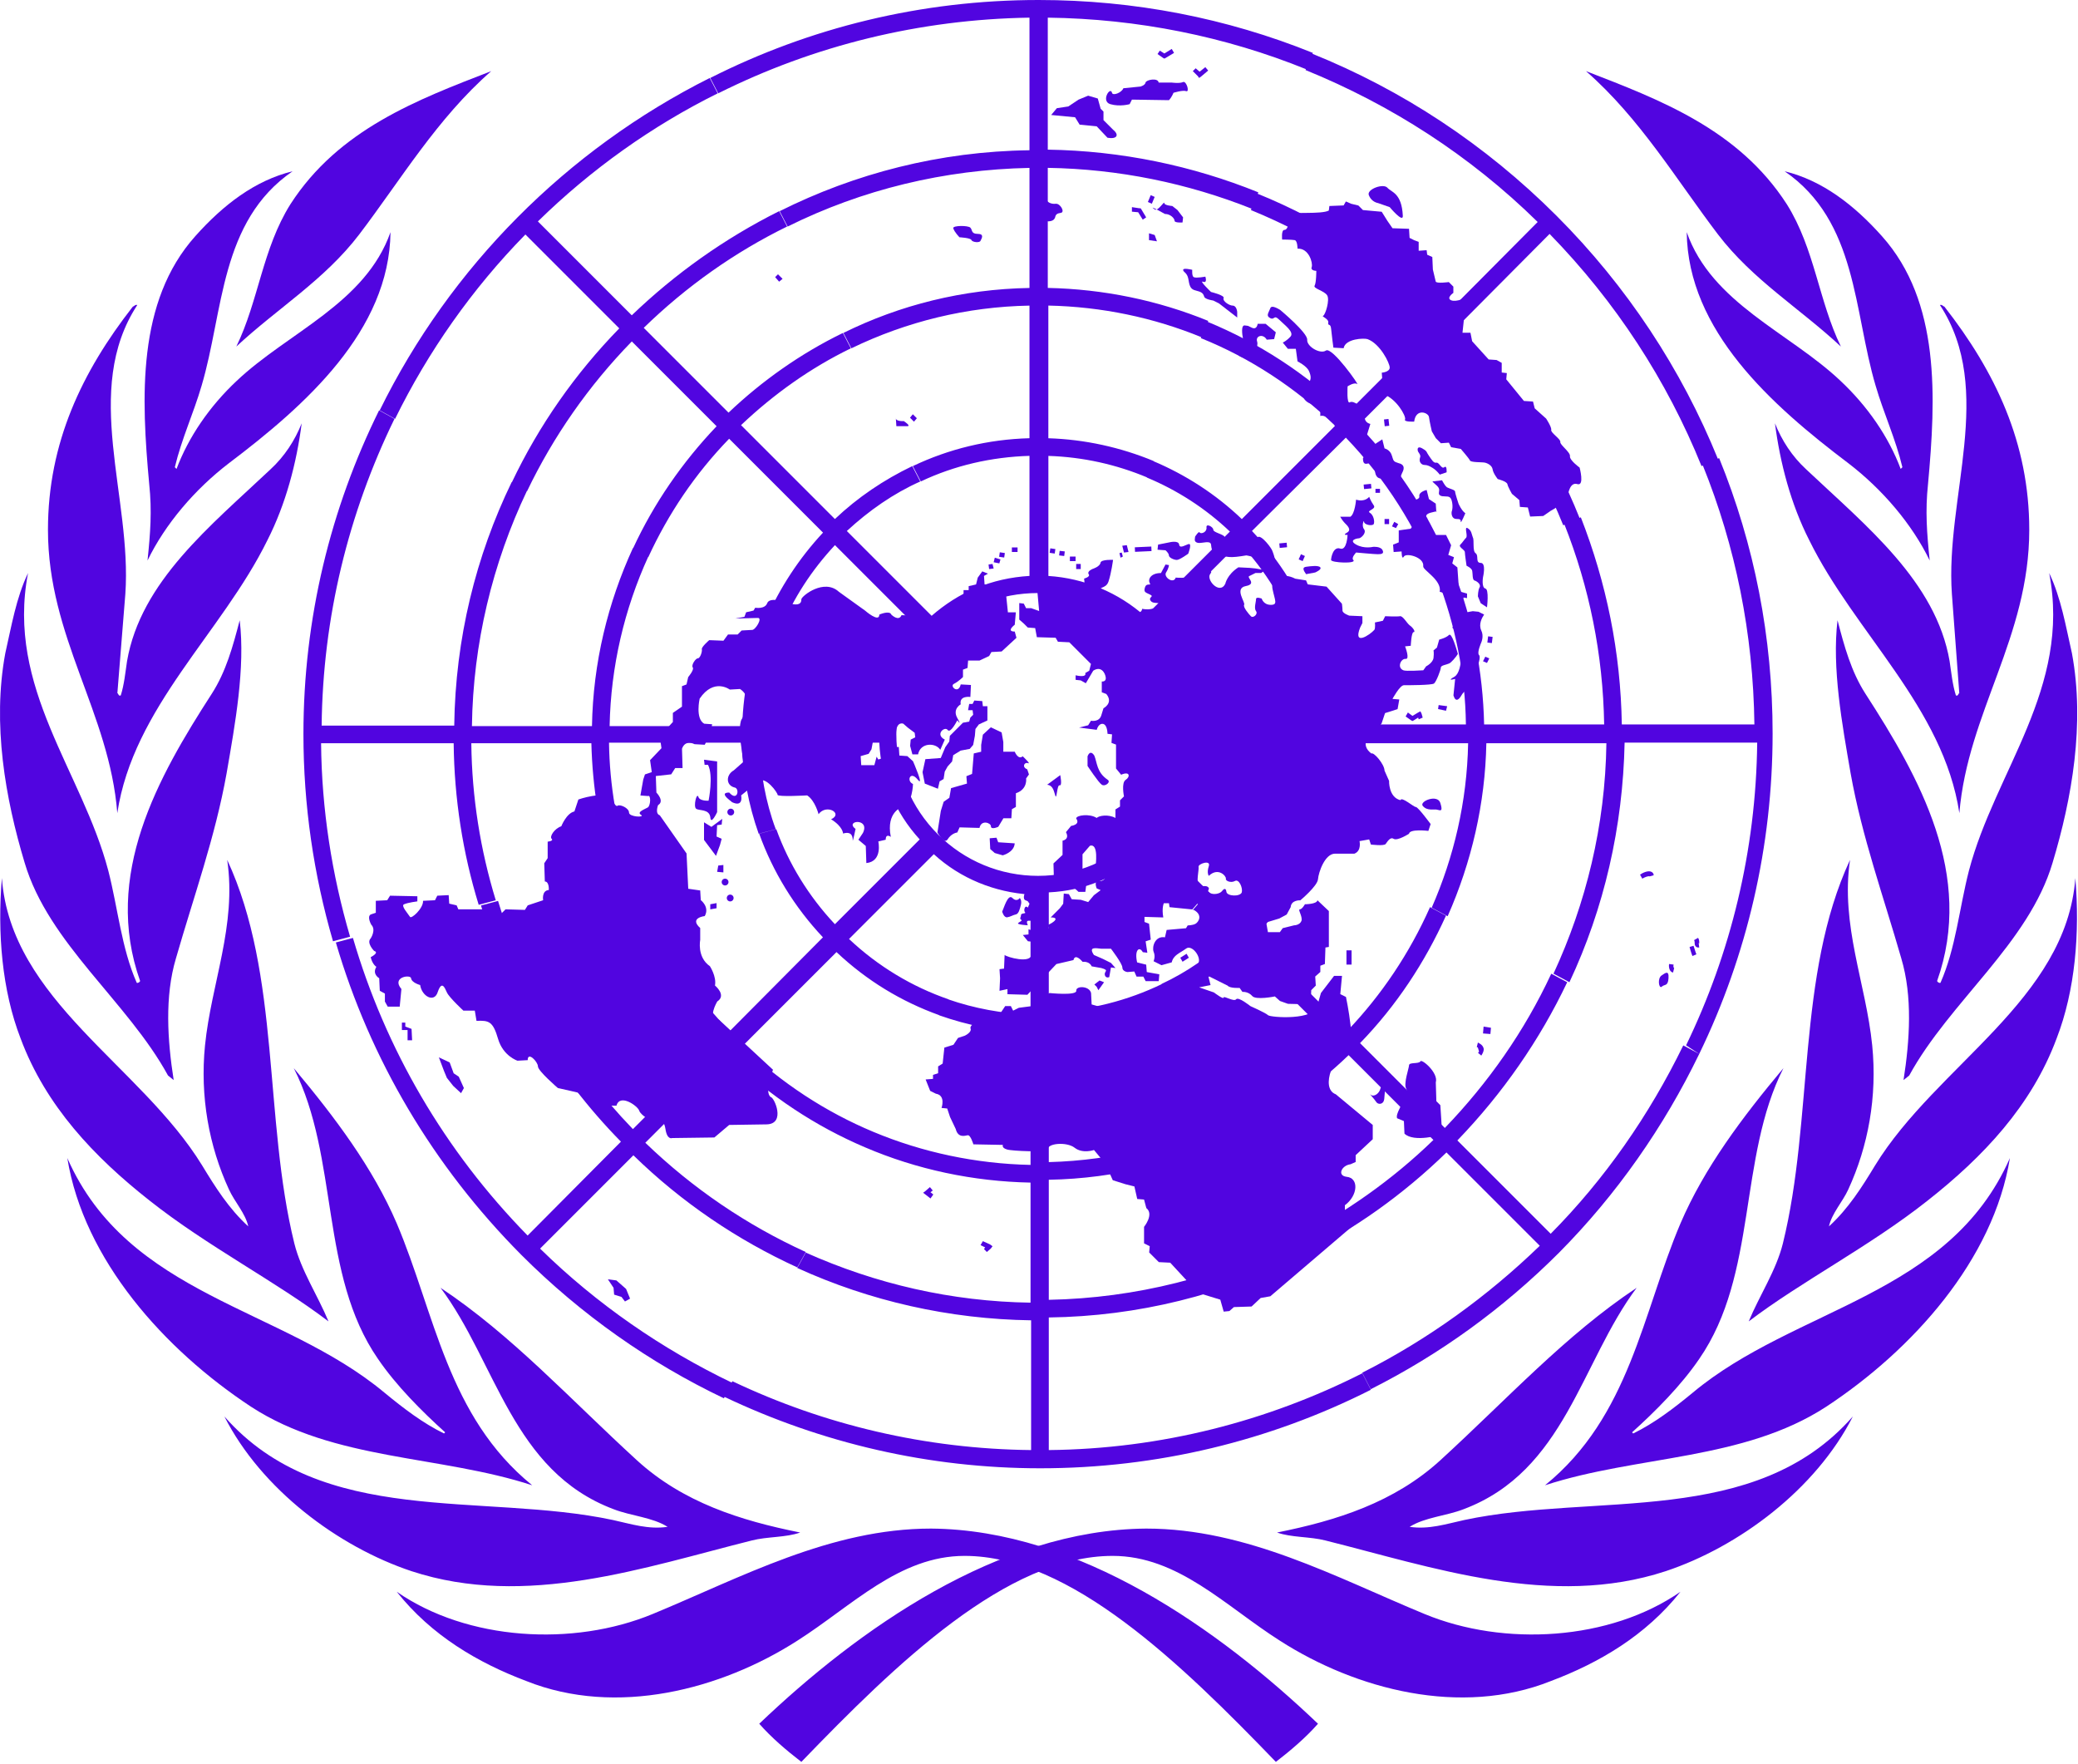 <svg width="708" height="601" viewBox="0 0 708 601" fill="none" xmlns="http://www.w3.org/2000/svg">
<path d="M449.052 587.236C444.974 591.895 439.749 596.346 434.704 600.23C402.524 566.889 364.719 530.051 328.655 530.051C306.359 530.051 290.269 547.109 271.663 558.941C245.69 575.611 210.013 584.914 179.382 572.709C162.905 566.502 147.009 557.199 135.176 542.271C159.214 558.941 195.278 561.07 222.412 549.832C252.463 537.419 282.901 520.749 317.209 520.749C367.635 521.122 415.518 555.237 449.052 587.236ZM76.443 482.542C109.784 520.541 164.26 508.322 208.852 517.832C215.059 519.187 220.878 521.122 227.458 520.154C222.219 516.864 215.045 516.477 209.046 514.141C174.53 501.148 169.111 464.116 150.105 438.724C174.336 454.813 194.31 476.723 216.994 497.471C232.697 511.819 252.283 518.025 272.631 522.089C267.779 523.831 261.393 523.444 256.154 524.799C219.703 533.908 179.188 548.062 140.222 535.263C115.216 526.941 89.035 507.354 76.443 482.542ZM22.935 394.518C43.683 441.626 96.03 445.317 130.919 474.387C137.512 479.819 144.106 484.851 151.28 488.348L151.667 487.961C143.719 480.787 134.997 472.064 128.79 462.955C108.816 434.065 115.603 394.518 100.094 363.887C114.055 380.557 127.048 397.808 135.19 416.814C148.184 447.446 152.441 482.542 181.331 506C149.925 495.729 113.861 497.664 85.552 479.252C56.082 459.859 28.547 429.227 22.935 394.518ZM0.638 299.14C3.735 340.816 47.94 362.919 68.882 397.048C73.347 404.415 77.991 411.783 84.585 417.796C83.617 413.331 79.926 409.461 77.991 405.189C71.204 390.454 68.108 373.59 69.849 356.146C71.978 335.011 80.7 315.244 77.41 292.948C95.629 332.108 89.823 381.165 100.287 423.615C102.61 432.918 108.235 441.253 111.926 450.169C94.095 436.595 70.637 424.583 51.05 409.074C32.058 394.145 15.567 376.701 7.038 353.824C0.638 337.333 -0.91 317.746 0.638 299.14ZM1.799 222.562C3.928 213.259 5.476 203.763 9.554 195.22C1.993 234.38 27.966 262.69 36.896 296.611C40.186 309.411 41.361 322.971 46.586 334.803C46.973 334.997 47.553 334.61 47.747 334.223C34.947 298.159 53.76 264.818 72.172 236.316C77.023 228.754 79.346 220.226 81.668 211.31C83.603 227.593 80.12 246.6 77.203 263.464C73.319 285.179 65.965 305.527 59.952 326.468C56.068 339.462 57.049 354.39 59.178 367.951L57.243 366.402C43.475 341.203 16.535 321.423 8.393 293.902C1.799 271.992 -2.665 246.6 1.799 222.562ZM16.341 180.485C16.341 150.821 27.98 126.59 45.231 104.487C45.812 104.293 46.005 103.713 46.779 103.906C27.787 132.99 45.037 169.441 42.701 202.394L39.992 236.122C40.379 236.316 40.379 237.283 41.153 236.896C42.314 233.219 42.701 229.142 43.282 225.257C47.94 198.109 71.785 179.117 92.132 159.917C96.984 155.452 100.467 150.033 102.789 144.214C101.048 157.788 97.357 171.749 91.15 183.955C75.641 215.554 45.397 240.946 39.964 277.01C37.283 242.729 16.341 217.129 16.341 180.485ZM66.546 80.449C76.042 69.792 86.907 61.456 99.693 58.346C74.881 75.404 76.236 106.035 68.674 131.442C65.965 140.744 61.887 149.467 59.565 159.17L60.146 159.751C64.224 148.9 71.384 138.422 80.7 129.7C98.145 113.223 124.519 103.34 133.048 79.094C132.66 112.629 104.158 138.035 77.991 157.802C66.352 166.717 56.275 178.55 50.262 190.949C51.23 181.646 51.811 174.085 50.843 164.976C48.134 135.505 46.586 102.745 66.546 80.449ZM167.37 24.231C148.958 40.321 136.545 61.263 122.39 79.868C110.558 95.378 94.468 105.068 80.521 118.061C88.082 102.552 89.436 84.72 98.933 69.598C115.41 44.012 142.35 33.921 167.37 24.231Z" fill="#5105E0"/>
<path d="M258.684 587.236C262.761 591.895 267.986 596.346 273.032 600.23C305.211 566.889 343.017 530.051 379.081 530.051C401.377 530.051 417.467 547.109 436.072 558.941C462.046 575.611 497.722 584.914 528.354 572.709C544.831 566.502 560.727 557.199 572.559 542.271C548.521 558.941 512.457 561.07 485.323 549.832C455.272 537.419 424.834 520.749 390.526 520.749C340.1 521.122 292.218 555.237 258.684 587.236ZM631.293 482.542C597.952 520.541 543.476 508.322 498.883 517.832C492.677 519.187 486.858 521.122 480.278 520.154C485.517 516.864 492.691 516.477 498.69 514.141C533.206 501.148 538.624 464.116 557.631 438.724C533.399 454.813 513.425 476.723 490.742 497.471C475.039 511.819 455.452 518.025 435.105 522.089C439.957 523.831 446.343 523.444 451.582 524.799C488.032 533.908 528.547 548.062 567.514 535.263C592.519 526.941 618.7 507.354 631.293 482.542ZM684.801 394.518C664.053 441.626 611.706 445.317 576.817 474.387C570.223 479.819 563.63 484.851 556.456 488.348L556.069 487.961C564.017 480.787 572.739 472.064 578.945 462.955C598.919 434.065 592.132 394.518 607.642 363.887C593.681 380.557 580.687 397.808 572.545 416.814C559.552 447.446 555.295 482.542 526.405 506C557.81 495.729 593.874 497.664 622.183 479.252C651.654 459.859 679.189 429.227 684.801 394.518ZM707.097 299.14C704.001 340.623 659.795 362.919 638.854 397.048C634.389 404.415 629.744 411.783 623.151 417.796C624.118 413.331 627.809 409.461 629.744 405.189C636.531 390.454 639.628 373.59 637.886 356.146C635.757 335.011 627.035 315.244 630.325 292.948C612.106 332.108 617.912 381.165 607.448 423.615C605.126 432.918 599.5 441.253 595.809 450.169C613.641 436.595 637.098 424.583 656.685 409.074C675.678 394.145 692.168 376.701 700.697 353.824C707.097 337.333 708.645 317.746 707.097 299.14ZM705.936 222.562C703.807 213.259 702.259 203.763 698.181 195.22C705.743 234.38 679.769 262.69 670.84 296.611C667.55 309.411 666.375 322.971 661.15 334.803C660.763 334.997 660.182 334.61 659.989 334.223C672.789 298.159 653.976 264.818 635.564 236.316C630.712 228.754 628.39 220.226 626.068 211.31C624.132 227.593 627.616 246.6 630.532 263.464C634.417 285.179 641.77 305.527 647.783 326.468C651.667 339.462 650.686 354.39 648.557 367.951L650.493 366.402C664.26 341.203 691.201 321.423 699.342 293.902C705.936 271.992 710.401 246.6 705.936 222.562ZM691.394 180.485C691.394 150.821 679.756 126.59 662.505 104.487C661.924 104.293 661.731 103.713 660.956 103.906C679.949 132.99 662.698 169.441 665.034 202.394L667.55 236.122C667.163 236.316 667.163 237.283 666.389 236.896C665.228 233.219 664.841 229.142 664.26 225.257C659.602 198.109 635.757 179.117 615.41 159.917C610.558 155.452 607.075 150.033 604.753 144.214C606.494 157.788 610.185 171.749 616.392 183.955C631.901 215.554 662.145 240.946 667.578 277.01C670.453 242.729 691.394 217.129 691.394 180.485ZM641.19 80.449C631.693 69.792 620.829 61.456 608.043 58.346C632.855 75.404 631.5 106.035 639.061 131.442C641.77 140.744 645.848 149.467 648.17 159.17L647.59 159.751C643.512 148.9 636.352 138.422 627.035 129.7C609.591 113.223 583.217 103.34 574.688 79.094C575.075 112.629 603.578 138.035 629.744 157.802C641.383 166.717 651.46 178.55 657.473 190.949C656.505 181.646 655.925 174.085 656.893 164.976C659.602 135.505 661.15 102.745 641.19 80.449ZM540.366 24.231C558.778 40.321 571.191 61.263 585.345 79.868C597.178 95.378 613.268 105.068 627.215 118.061C619.654 102.552 618.299 84.72 608.803 69.598C592.326 44.012 565.385 33.921 540.366 24.231Z" fill="#5105E0"/>
<path d="M578.945 359.049L573.513 356.146C561.874 379.99 546.766 401.706 528.34 420.312L496.547 388.519C512.057 372.429 524.663 354.211 533.966 334.624L528.533 331.721C519.424 351.308 507.011 368.946 492.276 384.262L463.386 355.372C475.799 342.572 485.489 327.837 492.663 311.94L487.231 309.038C480.25 324.74 470.754 338.895 459.115 351.101L427.323 319.308C436.238 310.005 443.025 299.141 447.684 287.515L442.251 284.613C437.786 296.044 431.207 306.328 423.051 315.051L394.161 286.161C402.303 277.052 407.155 265.413 407.929 253.207H448.831C448.444 264.252 446.315 274.923 442.431 284.613L447.863 287.515C452.135 276.665 454.65 265.026 455.037 253.207H500.21C499.823 273.181 495.359 291.98 487.798 309.231L493.23 312.134C501.372 293.722 506.03 273.748 506.417 253.193H547.319C546.932 281.309 540.338 307.863 529.294 331.707L534.726 334.61C546.558 309.411 552.945 281.682 553.525 252.986H598.698C598.311 289.824 589.589 324.906 574.467 356.118L578.945 359.049C595.229 325.515 603.951 288.29 603.951 249.903C603.951 217.143 597.745 185.544 585.732 156.074L580.107 158.396C591.345 186.125 597.357 215.982 597.745 246.807H552.571C552.184 222.189 547.333 198.538 538.61 176.241L532.984 178.564C541.513 200.086 546.171 222.963 546.558 246.807H505.657C505.27 228.782 501.772 211.13 495.386 194.847L489.76 197.169C495.773 212.872 499.257 229.542 499.45 246.793H454.277C453.89 235.749 451.955 225.078 448.071 215.001L442.445 217.323C445.928 226.626 447.684 236.523 448.071 246.793H407.169C406.588 234.38 401.736 222.949 393.401 213.84L422.291 184.95C431.207 194.446 437.994 205.504 442.265 217.517L447.891 215.194C443.233 202.588 436.059 190.963 426.562 180.886L458.548 149.093C472.122 163.248 482.586 179.725 489.373 197.556L494.999 195.234C487.825 176.629 476.974 159.557 462.82 144.822L491.709 115.932C509.541 134.344 523.308 155.867 532.611 178.937L538.237 176.615C528.741 152.77 514.586 130.667 496.174 111.675L527.967 79.689C550.457 102.759 567.901 129.52 579.733 158.783L585.359 156.461C572.946 125.829 554.341 97.52 530.303 73.482C506.071 49.251 477.762 30.631 446.937 18.232L444.808 23.858C473.892 35.691 500.832 52.942 523.903 75.625L492.11 107.611C473.505 89.586 451.789 75.431 428.332 65.935L426.203 71.561C448.886 80.864 469.828 94.244 487.853 111.882L458.963 140.772C445.002 127.198 428.719 116.734 411.274 109.56L409.145 115.186C426.009 121.973 441.325 132.05 454.899 145.043L423.107 176.836C414.191 168.307 403.907 161.714 392.862 157.055L390.733 162.681C401.004 166.952 410.707 173.145 419.043 181.093L390.153 209.983C381.044 201.841 369.405 196.99 357.199 196.215V155.314C369.031 155.701 380.269 158.216 390.927 162.681L393.056 157.055C381.818 152.397 369.598 149.688 357.185 149.301V104.1C375.404 104.487 393.056 108.178 409.532 114.951L411.661 109.325C394.604 102.344 375.984 98.474 356.992 98.087V57.185C381.223 57.572 404.681 62.424 426.59 71.146L428.719 65.52C406.229 56.411 381.997 51.366 356.992 50.979V6.013C387.596 6.4 417.453 12.399 445.182 23.651L447.31 18.025C418.034 6.193 386.434 0 353.868 0C313.74 0 275.741 9.496 241.999 26.554L244.709 31.793C277.275 15.509 313.339 6.594 350.758 6.013V51.186C320.126 51.573 291.236 59.134 265.65 71.934L268.36 77.173C293.752 64.567 321.674 57.779 350.758 57.199V98.101C328.074 98.488 306.552 103.92 287.366 113.417L290.075 118.655C308.874 109.546 329.429 104.501 350.758 104.114V149.287C336.603 149.674 323.223 152.964 311.017 158.783L313.726 164.022C325.158 158.59 337.764 155.687 350.758 155.3V196.202C344.358 196.589 338.345 197.943 332.733 200.279L335.442 205.518C341.068 203.196 347.274 202.035 353.66 202.035C366.46 202.035 378.666 207.08 387.582 216.19C396.691 225.299 401.736 237.325 401.736 250.304C401.736 276.858 380.214 298.38 353.66 298.38C340.861 298.38 328.655 293.335 319.546 284.226C310.436 275.116 305.391 263.09 305.391 250.111C305.391 237.311 310.436 225.105 319.546 215.996C324.204 211.338 329.429 207.854 335.248 205.532L332.539 200.293C326.913 202.615 321.882 205.919 317.417 209.79L288.527 180.9C296.088 173.919 304.423 168.1 313.533 164.036L310.823 158.797C301.134 163.455 292.218 169.454 284.463 176.822L252.477 144.836C263.715 134.178 276.322 125.249 289.896 118.669L287.186 113.43C272.838 120.411 259.651 129.714 248.22 140.578L219.33 111.689C233.872 97.534 250.348 85.909 268.18 77.173L265.471 71.934C246.865 81.237 229.987 93.263 215.252 107.417L183.266 75.431C201.485 57.6 222.233 42.865 244.529 31.806L241.82 26.567C193.163 50.992 153.409 90.927 129.371 139.791L134.61 142.693C145.848 119.817 160.776 98.488 179.009 79.882L210.995 111.868C196.066 127.184 183.653 144.822 174.35 164.409L179.589 167.312C188.505 148.706 200.531 131.442 215.266 116.319L244.156 145.209C232.517 157.429 222.827 171.376 215.653 186.885L220.892 189.788C227.679 175.053 236.788 161.479 248.427 149.467L280.413 181.453C272.271 190.175 265.678 200.252 260.826 211.31L266.065 214.213C270.336 203.749 276.529 194.239 284.477 185.71L313.367 214.6C305.419 223.516 300.373 234.961 299.599 247.554H258.891C259.278 235.915 261.794 224.677 266.065 214.019L260.826 211.117C255.974 222.355 253.265 234.574 252.878 247.374H207.705C208.092 227.013 212.75 207.44 220.892 189.594L215.653 186.692C207.124 205.297 202.079 225.658 201.692 247.374H160.79C161.177 219.258 167.771 191.93 179.589 167.118L174.35 164.216C162.131 189.415 155.15 217.53 154.763 247.194H109.59C109.977 210.356 118.7 174.887 134.402 142.693L129.163 139.791C112.687 173.131 103.384 210.55 103.384 250.097C103.384 274.328 106.867 297.979 113.461 320.663L119.28 319.115C113.074 297.979 109.59 275.683 109.397 253.193H154.57C154.763 271.992 157.666 290.612 163.099 308.25L168.918 306.702C163.679 289.644 160.776 271.605 160.583 253.193H201.485C201.872 268.122 204.194 282.857 208.659 296.625L214.478 295.077C210.207 281.696 207.691 267.541 207.498 253.014H252.671C253.058 263.671 254.993 274.149 258.49 284.032L264.31 282.484C260.826 273.181 259.071 263.09 258.684 253.014H299.585C300.166 265.427 305.018 276.858 313.353 285.967L284.463 314.857C275.548 305.361 268.76 294.302 264.489 282.484L258.67 284.032C263.328 297.026 270.696 309.038 280.385 319.322L248.593 351.308C233.084 335.218 221.638 316.018 215.059 295.284L209.239 296.832C216.22 318.741 228.038 338.702 244.529 355.773L215.639 384.663C194.117 362.366 178.414 335.813 169.692 306.923L163.873 308.471C172.982 338.522 189.072 366.057 211.561 388.934L179.769 420.92C151.46 392.03 131.306 357.335 120.248 319.529L114.428 321.077C126.067 360.818 147.575 397.269 177.626 427.513C197.987 447.875 221.445 464.351 246.644 476.363L249.547 471.125C225.702 459.693 203.406 444.377 184.013 425.371L215.805 393.578C232.282 409.668 251.288 422.468 271.636 431.771L274.538 426.532C254.564 417.423 236.152 405.01 219.869 389.307L248.759 360.417C262.333 373.411 277.842 383.681 294.706 390.855L297.609 385.616C281.325 378.829 266.203 368.946 253.016 356.339L285.002 324.353C295.273 334.043 307.105 341.217 320.099 345.876L323.195 340.443C310.782 336.172 299.157 329.205 289.274 319.889L318.163 290.999C327.273 299.334 338.911 303.992 351.117 304.766V345.668C341.427 345.281 331.917 343.54 323.001 340.429L319.905 345.862C329.788 349.345 340.266 351.488 351.117 351.681V396.854C332.512 396.467 314.279 392.583 297.609 385.616L294.706 390.855C312.344 398.416 331.544 402.494 351.117 402.881V443.783C324.163 443.396 298.383 437.383 274.538 426.726L271.636 431.964C296.254 443.202 323.402 449.409 351.311 449.796V494.001C315.44 493.614 280.938 485.473 249.533 470.544L246.63 475.783C279.971 491.679 316.615 500.208 354.421 500.208C394.161 500.208 432.548 490.905 467.063 473.461L464.16 467.835C431.981 484.118 395.723 493.614 357.337 494.001V448.828C387.775 448.441 417.052 441.074 443.606 427.693L440.703 422.261C415.504 434.867 387.195 442.235 357.337 442.815V401.913C380.214 401.526 402.123 395.901 422.084 386.017L419.374 380.585C400.575 389.888 379.634 395.32 357.337 395.9V350.727C371.879 350.34 385.84 346.843 398.626 340.651L395.917 335.218C384.278 340.844 371.105 344.327 357.337 344.714V304.006C369.75 303.426 381.182 298.574 390.291 290.239L419.181 319.128C412.2 325.722 404.446 331.154 395.723 335.218L398.433 340.651C407.542 336.186 415.877 330.38 423.438 323.4L455.231 355.192C444.573 365.463 432.354 373.991 419.167 380.585L421.876 386.017C435.45 379.23 448.236 370.314 459.488 359.463L488.378 388.353C474.417 401.927 458.134 413.359 440.689 422.275L443.592 427.707C461.423 418.791 478.108 406.959 492.829 392.611L524.622 424.403C506.79 441.654 486.429 456.389 464.133 467.641L467.036 473.267C490.493 461.435 512.015 445.925 531.201 426.739C550.844 406.931 566.933 383.861 578.945 359.049Z" fill="#5105E0"/>
<path d="M368.216 192.124H366.668V193.866H368.216V192.124Z" fill="#5105E0"/>
<path d="M366.461 189.608H364.525V191.156H366.461V189.608Z" fill="#5105E0"/>
<path d="M360.849 189.221L362.59 189.415L362.784 187.853L361.042 187.659L360.849 189.221Z" fill="#5105E0"/>
<path d="M357.857 186.803L357.636 188.335L359.359 188.584L359.581 187.052L357.857 186.803Z" fill="#5105E0"/>
<path d="M346.693 186.498H344.758V188.046H346.693V186.498Z" fill="#5105E0"/>
<path d="M340.642 188.157L340.421 189.689L342.145 189.937L342.365 188.405L340.642 188.157Z" fill="#5105E0"/>
<path d="M340.487 191.93L338.552 191.543L338.939 189.995L340.874 190.576L340.487 191.93Z" fill="#5105E0"/>
<path d="M337.003 193.866L336.81 192.318L338.164 192.124L338.551 193.672L337.003 193.866Z" fill="#5105E0"/>
<path d="M138.867 350.907V354.39H140.415L140.221 350.52L138.093 349.732V348.377H136.932V350.907H138.867Z" fill="#5105E0"/>
<path d="M149.524 360.21L153.215 361.952L154.57 365.642L156.311 366.803L158.053 370.674L157.086 372.416L154.376 369.9L152.248 367.19L151.28 364.854L149.524 360.21Z" fill="#5105E0"/>
<path d="M213.317 439.111L214.671 442.415L212.93 443.382L211.755 441.834L209.239 441.046L209.046 438.724L207.11 435.821L210.013 436.208L213.317 439.111Z" fill="#5105E0"/>
<path d="M346.113 208.601H343.404L342.823 202.975L344.371 202.007V199.105H335.455L335.262 196.202L336.617 195.428L334.681 194.654L333.133 196.782L332.553 199.105L330.037 199.685V201.04H328.295V204.33L321.315 210.149L307.16 209.568C306.192 211.891 303.677 209.375 303.677 209.375C303.096 207.827 299.599 209.375 299.599 209.375C299.599 212.278 294.747 208.02 294.747 208.02L285.831 201.62C280.786 196.962 273.225 202.975 273.031 204.136C273.225 207.619 267.212 204.91 267.212 204.91C267.212 204.91 262.167 203.362 261.393 205.491C260.618 207.619 257.315 207.039 257.315 207.039L256.734 208.006L254.219 208.587L253.638 210.135L250.542 210.716L258.103 210.522C260.038 210.329 257.329 214.793 256.168 214.6L252.684 214.793L251.33 216.148H248.04L246.492 218.277L241.64 218.083C241.64 218.083 238.93 220.406 239.124 221.18C239.317 221.954 238.543 224.276 237.769 224.276C236.995 224.276 235.447 226.598 236.028 227.372C236.608 228.146 234.479 230.662 234.479 230.662L233.899 233.178L232.351 233.758V240.739L229.254 242.868V245.964L224.79 250.816L225.37 254.894L221.486 258.971L222.067 263.049L219.744 263.823L219.164 265.565L218.196 270.997L220.712 271.191C221.873 270.61 221.679 274.481 220.712 275.075C219.744 275.669 216.828 276.623 218.39 277.591C219.938 278.558 214.312 278.365 214.312 276.817C214.312 275.268 211.216 273.914 210.428 274.494C209.64 275.075 208.492 272.172 208.492 272.172C205.783 269.269 197.061 272.366 197.061 272.366L195.706 276.443C192.997 277.024 191.242 281.489 191.242 281.489C188.919 282.263 187.164 284.972 187.952 285.76C188.726 286.534 186.597 286.728 186.597 286.728V292.354L185.436 294.095L185.629 300.302C187.178 300.302 186.984 303.204 186.984 303.204C184.468 303.398 185.049 306.688 185.049 306.688L179.81 308.429L178.842 309.978L172.249 309.784L170.507 311.526L168.766 309.784H156.159L155.579 308.429L153.063 307.849L152.869 304.946L148.985 305.14L148.211 306.688L144.133 306.881C144.327 309.397 140.056 313.281 139.668 312.314C139.088 311.346 136.379 308.429 137.733 308.042C139.088 307.462 142.198 307.075 142.198 307.075V305.333L132.895 305.14L131.928 306.688L128.043 306.881V310.959L126.302 311.54C124.947 312.314 126.495 315.023 126.495 315.023C128.237 316.765 126.302 319.681 126.302 319.681C124.754 321.229 127.463 323.953 127.463 323.953C129.398 324.533 126.302 326.081 126.302 326.081C126.882 328.597 128.237 329.371 128.237 329.371C126.689 331.887 129.205 333.255 129.205 333.255L129.398 337.527L131.14 338.494V341.204L132.107 342.945H136.185L136.766 336.932C133.282 332.855 139.862 331.887 140.056 333.255C140.249 334.804 143.152 335.578 143.152 335.578C143.732 339.462 148.004 341.784 149.165 337.9C150.519 334.016 151.487 336.352 152.261 338.093C153.035 339.835 157.887 344.3 157.887 344.3H161.771L162.352 347.783C166.623 347.59 167.978 347.977 169.719 353.99C171.461 359.809 176.313 361.357 176.313 361.357L179.796 361.164C179.796 358.067 183.28 361.744 183.28 363.292C183.28 364.841 190.067 370.66 190.067 370.66L196.854 372.208L203.254 377.254L208.105 376.673H210.041C211.202 372.402 217.408 376.866 217.795 378.415C218.376 379.963 222.26 382.492 222.841 381.317C223.421 379.963 226.13 380.737 226.725 384.607C227.305 388.492 229.047 387.704 229.047 387.704L243.395 387.51L248.441 383.239L261.241 383.045C267.834 382.852 263.756 373.742 262.595 373.742C260.273 372.001 263.369 364.44 263.369 364.44L244.957 347.382C240.686 347.382 244.377 341.176 244.377 341.176C247.666 339.047 243.603 335.743 243.603 335.743C244.183 332.647 241.861 329.15 241.861 329.15C237.396 326.054 238.571 320.234 238.571 320.234V316.156C234.687 312.673 240.119 312.079 240.119 312.079C241.861 308.982 238.765 306.646 238.765 306.646L238.571 303.357L234.493 302.776L233.913 290.75L224.803 277.757C223.062 277.176 224.223 274.273 224.223 274.273C226.545 272.919 223.642 270.002 223.642 270.002L223.449 264.376L228.688 263.795L230.042 261.667H232.558L232.365 255.073C233.526 251.783 236.636 253.525 236.636 253.525L240.119 253.719L242.054 249.834L242.635 246.738L239.926 246.545C236.829 244.803 238.378 238.016 238.378 238.016C243.229 230.842 248.648 234.92 248.648 234.92L252.131 234.726C257.37 238.209 252.712 244.996 252.712 244.996C251.744 246.545 252.131 251.396 252.131 251.396L253.292 259.538L250.003 262.441C247.293 263.989 247.293 267.486 250.196 268.26C252.131 268.454 251.357 273.306 248.454 270.002C243.99 270.002 250.97 274.08 249.035 273.098C253.5 275.421 252.518 270.97 252.518 270.97L258.531 266.118C260.853 264.376 264.931 270.002 264.931 270.776C264.931 271.55 275.008 270.97 275.008 270.97C277.717 272.711 278.892 277.37 278.892 277.37C281.602 273.693 287.421 277.176 283.164 279.111C287.241 281.627 287.241 283.963 287.241 283.963C290.531 282.995 290.531 285.511 290.531 286.285C290.531 287.059 291.499 282.401 291.499 282.401C287.615 279.498 296.544 278.517 294.015 283.756L292.466 286.078L294.982 288.207L295.176 294.026C300.802 293.446 299.253 286.659 299.253 286.659L301.769 286.078C301.769 283.756 303.511 285.11 303.511 285.11C301.769 276.388 307.589 274.84 307.589 274.84C310.878 274.066 311.072 267.085 311.072 267.085C308.75 266.118 310.104 262.427 312.62 265.537C315.136 268.633 311.072 259.331 311.072 259.331L309.137 257.589L306.427 257.396L306.234 254.493H301.769L300.995 258.17L299.253 258.75L298.673 257.783L297.899 260.685H293.434L293.24 257.589L295.95 256.815L296.917 255.267L297.691 251.189H300.981L305.253 249.834C305.446 245.563 307.768 246.545 307.768 246.545L309.316 247.899L311.639 249.641L311.832 251.189L310.284 251.963L310.09 254.092L310.865 256.995H312.8C313.574 252.917 318.813 252.917 320.361 255.446L321.909 251.963C318.426 250.221 321.909 247.305 322.877 248.673C323.844 250.042 326.166 245.383 326.166 245.383C326.166 245.383 327.908 247.706 326.166 244.609C324.425 241.513 327.328 239.951 327.328 239.951C326.747 236.855 330.617 237.435 330.617 237.435L330.811 233.358L327.328 233.164C326.554 236.647 323.443 233.745 325.005 232.971C326.554 232.196 328.102 230.648 328.102 230.648V228.133L329.65 227.552L329.843 225.036H333.728L337.017 223.488L337.791 222.133L341.275 221.94L346.32 217.282L345.74 215.153C342.643 215.153 345.74 212.831 345.74 212.831L346.113 208.601Z" fill="#5105E0"/>
<path d="M244.335 259.4L239.87 258.819L240.064 260.561H241.225C243.16 264.238 241.418 272.78 241.418 272.78C241.418 272.78 238.322 272.974 237.935 271.426C237.354 269.877 236.193 274.715 237.161 275.503C238.128 276.277 241.626 275.503 242.013 278.406C242.206 281.309 244.335 276.664 244.335 276.664V259.4Z" fill="#5105E0"/>
<path d="M239.87 280.134V286.147L243.948 291.58L245.303 287.889L245.883 285.76L244.141 284.986L244.335 281.116L245.883 280.908L246.077 278.973L242.386 281.696L239.87 280.134Z" fill="#5105E0"/>
<path d="M246.464 297.205V294.676L244.722 294.869L244.335 297.012L246.464 297.205Z" fill="#5105E0"/>
<path d="M244.142 309.411V307.669L241.999 308.056V309.798L244.142 309.411Z" fill="#5105E0"/>
<path d="M247.045 301.656C247.686 301.656 248.206 301.136 248.206 300.495C248.206 299.854 247.686 299.334 247.045 299.334C246.404 299.334 245.884 299.854 245.884 300.495C245.884 301.136 246.404 301.656 247.045 301.656Z" fill="#5105E0"/>
<path d="M248.786 307.089C249.427 307.089 249.947 306.569 249.947 305.927C249.947 305.286 249.427 304.766 248.786 304.766C248.145 304.766 247.625 305.286 247.625 305.927C247.625 306.569 248.145 307.089 248.786 307.089Z" fill="#5105E0"/>
<path d="M248.979 277.812C249.621 277.812 250.141 277.292 250.141 276.651C250.141 276.01 249.621 275.49 248.979 275.49C248.338 275.49 247.818 276.01 247.818 276.651C247.818 277.292 248.338 277.812 248.979 277.812Z" fill="#5105E0"/>
<path d="M329.83 241.941H331.378L331.571 243.503L330.604 244.471L330.217 245.826L328.088 246.213L323.623 250.678L323.43 252.613L322.075 254.548L320.527 258.239L315.288 258.626L314.32 263.077L315.094 266.961L319.559 268.703L320.14 266.187L321.494 265.399L321.881 262.883L322.849 261.141L324.397 259.4L324.784 257.257L327.314 255.709L330.41 255.128L331.571 253.774L332.152 250.678L332.345 248.341L333.506 246.793L336.423 245.439V240.587H334.875L334.668 238.845L331.958 238.652L331.378 239.813H330.217L329.83 241.941Z" fill="#5105E0"/>
<path d="M341.842 256.29V252.806L341.261 249.516L337.584 247.775L334.875 250.29L334.295 253.774V256.096L331.779 256.677L331.198 263.657L329.263 264.431L329.457 266.947L326.747 267.721L324.038 268.495L323.457 271.785L321.522 273.14L320.555 276.236L319.394 283.604C319.394 283.604 321.716 287.875 322.877 285.926C324.232 283.797 326.167 283.604 326.167 283.604L326.941 281.862L333.728 282.055C334.308 279.153 337.612 280.314 337.612 281.475C337.612 282.829 340.128 281.668 340.128 281.668L341.87 278.766H344.579L344.772 275.669L346.127 274.895V270.237C350.205 268.882 349.61 265.191 349.61 265.191L350.578 263.837L349.997 262.095C348.062 261.321 349.03 259.579 350.191 259.966C351.546 260.547 348.449 257.644 348.449 257.644C346.901 258.999 345.74 256.096 345.74 256.096H341.856V256.29H341.842Z" fill="#5105E0"/>
<path d="M345.726 287.308C345.532 290.404 341.648 291.386 341.648 291.386L338.939 290.612L337.391 289.257L337.197 285.58L339.519 285.387L340.1 286.935L345.726 287.308Z" fill="#5105E0"/>
<path d="M359.494 270.831C360.074 273.154 360.074 267.154 361.042 267.541C362.009 267.735 361.235 264.058 361.235 264.058L356.771 267.348C358.913 267.541 359.107 269.864 359.494 270.831Z" fill="#5105E0"/>
<path d="M372.86 257.451C373.828 259.773 373.634 263.077 377.325 265.593C378.68 266.367 376.551 268.108 375.39 267.334C374.229 266.56 370.538 260.934 370.538 260.934V257.644C371.312 255.709 372.28 256.483 372.86 257.451Z" fill="#5105E0"/>
<path d="M372.86 335.398L373.648 336.172L374.229 337.333L376.164 334.624L374.616 334.029L372.86 335.398Z" fill="#5105E0"/>
<path d="M402.911 327.643L405.053 326.275L404.279 324.92L402.137 326.275L402.911 327.643Z" fill="#5105E0"/>
<path d="M476.006 380.958L478.328 381.925L478.521 386.197C481.618 389.293 491.321 386.777 491.321 386.003C491.321 385.229 490.741 376.507 490.741 376.507L489.386 375.152L489.193 368.752C490.16 365.462 484.341 360.611 483.954 361.578C483.373 362.546 480.07 361.772 480.07 362.933C480.07 363.9 478.134 369.139 479.102 370.881C480.07 372.623 478.328 372.623 478.134 374.364C477.941 376.3 475.425 379.396 476.006 380.958Z" fill="#5105E0"/>
<path d="M470.38 370.674C469.993 372.609 468.058 373.77 467.09 372.996C466.123 372.222 468.252 374.351 468.832 375.318C469.413 376.286 470.767 376.286 471.348 375.318C471.928 374.351 471.541 372.028 472.122 371.047C472.716 369.9 470.767 369.706 470.38 370.674Z" fill="#5105E0"/>
<path d="M460.498 323.759H458.756V328.611H460.498V323.759Z" fill="#5105E0"/>
<path d="M484.728 274.522C483.567 272.974 489.773 270.444 490.741 273.554C491.709 276.651 490.741 276.07 489.773 275.876C488.806 275.489 486.276 276.457 484.728 274.522Z" fill="#5105E0"/>
<path d="M490.161 240.2L489.968 241.555L492.677 242.135L493.064 240.587L490.161 240.2Z" fill="#5105E0"/>
<path d="M483.18 244.471L483.374 245.052L484.729 244.471L484.342 243.117L483.955 242.329L483.18 242.729L481.245 243.891L479.683 242.729L478.909 244.084L480.858 245.439L481.245 245.632L481.632 245.439L483.18 244.471Z" fill="#5105E0"/>
<path d="M492.677 182.24H488.792C488.792 182.24 490.147 182.821 486.47 179.338C482.987 176.048 480.651 180.112 480.651 180.112L476.573 180.692V184.77L474.638 185.544L474.831 188.06L477.541 187.866C477.541 187.866 477.541 190.963 478.315 189.608C479.089 188.253 485.295 189.801 484.908 192.898C484.715 194.252 491.308 197.556 490.534 201.62C493.824 202.201 493.05 205.504 493.05 205.504L497.321 206.085L498.676 203.569L499.837 203.763V202.214L497.128 201.44L496.547 193.299L494.805 191.944L495.386 189.815L493.451 189.041L494.418 185.751L492.677 182.24Z" fill="#5105E0"/>
<path d="M503.735 208.407L501.8 208.214L497.335 208.988L494.819 213.84C494.819 213.84 495.98 214.614 497.141 216.355C498.109 218.097 498.69 228.575 495.593 230.51C492.497 232.252 495.787 231.284 495.787 231.284L495.206 236.91C495.98 239.426 497.141 238.265 497.916 236.91C498.69 235.555 499.464 235.362 500.431 234.007C501.399 232.652 502.947 230.524 503.141 228.575C503.334 226.833 504.689 223.916 503.915 223.142C503.141 222.368 504.689 218.871 504.689 218.871C504.689 218.871 505.656 216.742 504.689 214.793C503.721 212.665 504.882 210.522 505.656 209.361L503.735 208.407Z" fill="#5105E0"/>
<path d="M507.022 216.781L506.756 218.894L508.292 219.087L508.558 216.975L507.022 216.781Z" fill="#5105E0"/>
<path d="M506.638 225.852L505.283 225.271L506.057 223.723L507.412 224.304L506.638 225.852Z" fill="#5105E0"/>
<path d="M504.509 205.504L503.542 203.182C503.542 203.182 503.542 201.053 504.122 200.086C504.703 199.118 503.155 197.957 502.381 197.763C501.607 197.57 501.8 195.441 501.607 194.474C501.413 193.506 499.671 192.732 499.671 192.732C499.671 192.732 499.091 188.848 499.091 188.074C499.091 187.3 496.769 186.332 497.543 185.558C498.317 184.784 498.897 183.816 499.478 183.236C500.252 182.655 498.704 179.158 500.059 179.946C501.413 180.72 501.413 182.075 501.8 183.042C502.381 184.01 501.607 187.7 502.768 188.475C503.929 189.249 502.574 191.764 504.509 191.764C506.445 191.764 505.284 196.616 505.284 196.616C505.284 196.616 504.703 200.1 506.058 200.5C507.412 200.694 506.638 206.9 506.638 206.9L504.509 205.504Z" fill="#5105E0"/>
<path d="M488.032 164.008C488.806 164.976 490.354 165.75 490.354 166.911C490.354 167.879 489.774 168.653 491.322 169.04C492.87 169.233 493.838 168.846 494.418 170.008C494.999 171.362 494.999 173.297 494.612 174.279C494.418 175.246 494.805 176.795 496.16 176.795C497.515 176.795 497.708 176.988 497.708 177.762C497.708 178.536 499.256 174.859 499.256 174.859C497.902 173.892 496.934 171.569 496.934 171.569C496.934 171.569 495.773 168.086 495.773 167.492C495.773 166.897 494.031 166.524 493.257 166.137C492.483 165.944 491.322 163.621 491.322 163.621L488.032 164.008Z" fill="#5105E0"/>
<path d="M490.548 161.686C489.774 160.718 489 159.944 488.032 159.364C487.065 158.783 486.291 158.396 485.323 158.396C484.356 158.396 483.388 157.429 483.775 156.074C484.356 154.719 483.001 154.332 483.001 153.171C483.001 152.203 483.775 152.203 484.936 152.978C486.291 153.752 485.904 153.945 486.871 155.3C487.839 156.654 488.42 157.816 489.387 157.622C490.355 157.429 491.129 159.944 492.096 159.17C493.064 158.396 492.87 160.912 492.87 160.912L490.548 161.686Z" fill="#5105E0"/>
<path d="M461.078 190.769C462.432 192.124 453.517 191.737 453.517 190.769C453.517 189.802 454.291 186.111 456.613 186.885C458.935 187.659 459.129 182.227 459.129 182.227C459.129 182.227 457.194 182.42 458.935 181.453C460.677 180.485 458.935 178.937 458.161 178.163C457.387 177.389 456.613 176.034 456.613 176.034H460.096C461.644 175.066 462.031 170.215 462.031 170.215C465.128 171.182 466.496 169.247 466.496 169.247C466.496 169.247 467.077 170.795 468.044 172.15C469.012 173.504 465.529 173.892 466.69 174.666C468.044 175.44 468.431 177.762 468.044 178.55C467.464 179.324 464.755 178.743 464.755 177.776C464.755 176.808 463.787 179.13 464.755 180.292C465.722 181.646 463.593 183.388 463.013 183.388C462.432 183.388 459.336 183.968 462.045 185.517C464.755 187.065 467.865 186.291 467.865 186.291C467.865 186.291 470.187 186.097 470.961 187.258C471.735 188.613 470.768 188.806 469.413 188.806C468.252 188.806 462.045 188.226 462.045 188.226C462.045 188.226 460.304 189.995 461.078 190.769Z" fill="#5105E0"/>
<path d="M444.988 193.092C446.342 192.898 449.259 192.511 449.84 193.285C450.42 194.059 448.098 195.027 448.098 195.027L445.002 195.607C444.02 194.253 443.633 193.285 444.988 193.092Z" fill="#5105E0"/>
<path d="M477.555 171.569C479.49 170.602 483.955 170.602 483.568 169.054C483.374 167.505 486.083 166.925 486.083 166.925L486.857 170.021L489.18 171.569L489.373 174.472C489.373 174.472 490.147 173.892 487.438 174.666C484.729 175.44 486.47 176.794 486.47 176.794L480.457 176.988L479.683 174.472L477.555 171.569Z" fill="#5105E0"/>
<path d="M467.671 157.608C469.219 157.608 467.09 163.428 471.154 163.041C475.232 162.46 471.348 164.782 474.444 165.169C477.54 165.363 476.766 162.847 477.734 161.092C478.701 159.35 478.314 158.189 476.573 157.802C474.831 157.221 474.831 157.221 474.25 155.286C473.67 153.157 471.735 152.77 471.735 152.77L470.961 149.674L467.671 151.803L464.381 156.074C464.367 159.17 466.123 157.608 467.671 157.608Z" fill="#5105E0"/>
<path d="M474.265 179.324L475.039 177.776L476.393 178.55L475.619 179.905L474.265 179.324Z" fill="#5105E0"/>
<path d="M473.284 176.808H471.735V178.55H473.284V176.808Z" fill="#5105E0"/>
<path d="M473.077 142.732L471.538 142.902L471.793 145.211L473.332 145.041L473.077 142.732Z" fill="#5105E0"/>
<path d="M470.187 166.538H468.639V167.892H470.187V166.538Z" fill="#5105E0"/>
<path d="M467.11 164.837L464.606 165.08L464.756 166.621L467.26 166.378L467.11 164.837Z" fill="#5105E0"/>
<path d="M443.826 191.156L442.472 190.576L443.246 188.82L444.6 189.415L443.826 191.156Z" fill="#5105E0"/>
<path d="M438.375 184.883L435.871 185.127L436.021 186.668L438.525 186.424L438.375 184.883Z" fill="#5105E0"/>
<path d="M392.266 186.193L386.646 186.45L386.716 187.996L392.337 187.739L392.266 186.193Z" fill="#5105E0"/>
<path d="M382.951 188.24L382.37 185.918L383.918 185.724L384.499 188.046L382.951 188.24Z" fill="#5105E0"/>
<path d="M381.79 189.995L381.403 188.433L382.177 188.24L382.564 189.608L381.79 189.995Z" fill="#5105E0"/>
<path d="M394.576 185.53L394.383 187.272L397.092 187.466C397.092 187.466 398.253 188.433 398.253 189.207C398.253 189.981 399.995 190.755 400.963 190.755C401.93 190.755 404.847 188.627 404.847 188.627C404.847 188.627 406.201 185.143 405.04 185.337C404.073 185.53 401.944 187.079 401.75 185.53C401.557 183.982 398.461 184.756 398.461 184.756L394.576 185.53Z" fill="#5105E0"/>
<path d="M407.183 182.821C407.183 183.595 406.602 184.563 408.15 184.95C409.699 185.143 412.422 183.982 412.615 185.53C412.809 187.079 412.809 188.046 414.937 188.82C416.873 189.594 418.227 189.788 419.789 189.788C421.351 189.788 424.641 189.207 424.641 189.207C424.641 189.207 428.124 189.788 428.912 190.562C431.622 193.465 433.377 194.045 434.151 192.884C434.925 191.53 433.958 188.806 433.571 187.839C433.377 186.871 429.686 182.019 428.525 182.987C427.364 183.955 426.977 182.987 424.641 183.761C422.319 184.535 417.661 183.955 417.273 182.987C417.08 182.019 413.389 181.439 413.389 180.471C413.389 179.504 410.874 178.149 411.067 179.697C411.261 181.245 409.325 182.019 408.745 181.439C408.537 180.679 407.183 182.821 407.183 182.821Z" fill="#5105E0"/>
<path d="M465.155 150.047L466.897 144.421C464.381 143.841 464.962 141.131 464.962 141.131C464.768 138.809 461.078 136.279 459.917 137.054C458.755 137.828 459.142 131.621 459.142 131.621C459.142 131.621 461.465 130.073 462.432 130.847C463.4 131.621 453.904 118.047 451.775 119.416C449.84 120.77 445.181 118.061 445.375 115.739C445.568 113.416 436.266 105.662 436.266 105.662C436.266 105.662 433.169 103.533 432.782 105.081C432.202 106.629 431.234 107.597 432.782 108.371C434.33 109.145 433.943 107.017 435.879 108.952C437.62 110.693 440.924 113.029 439.763 114.578C438.408 116.126 437.054 116.706 437.054 116.706L438.795 118.835H441.505L442.085 123.106C442.085 123.106 445.181 124.654 445.969 126.396C446.757 128.138 446.743 129.299 445.969 130.28C445.195 131.262 443.647 133.183 444.034 134.939C444.228 136.68 446.356 137.454 446.356 137.454L448.292 137.648L449.84 138.422V141.712C451.775 141.131 455.079 144.034 454.885 145.79C454.692 147.531 455.466 146.564 457.981 148.305C460.497 150.047 459.723 150.434 461.465 151.595C462.819 152.964 464.368 152.19 465.155 150.047Z" fill="#5105E0"/>
<path d="M423.466 115.158C423.272 114.191 422.692 110.5 424.24 110.887C425.788 111.08 424.82 110.887 426.562 111.661C428.304 112.435 428.497 110.306 428.497 110.306H431.206L434.69 113.209L434.109 115.531L431.594 115.725C430.432 113.596 427.709 114.37 428.304 116.306C428.884 118.047 427.143 121.351 425.981 121.738C425.014 121.931 421.71 121.931 421.904 120.383C422.498 118.642 423.466 115.158 423.466 115.158Z" fill="#5105E0"/>
<path d="M421.53 108.178V106.243C421.53 106.243 421.337 104.114 419.982 104.114C418.821 104.114 416.499 102.566 416.886 101.598C417.466 100.631 412.614 99.469 412.614 99.469C412.614 99.469 408.343 95.392 409.905 95.986C411.453 96.567 410.679 94.244 410.679 94.244C410.679 94.244 407.583 94.825 406.795 94.438C406.021 94.244 406.214 91.922 406.214 91.922C406.214 91.922 403.118 91.148 403.118 91.922C403.118 92.696 404.086 92.696 404.666 94.244C405.247 95.793 404.86 98.322 407.182 98.903C409.504 99.483 409.891 99.87 410.278 101.031C410.472 101.999 413.375 102.386 413.375 102.386L415.31 103.354L421.53 108.178Z" fill="#5105E0"/>
<path d="M394.189 82.205L393.415 80.062L391.479 79.481V81.804L394.189 82.205Z" fill="#5105E0"/>
<path d="M393.415 71.34C390.706 69.404 396.899 72.888 396.899 72.888C398.834 72.888 400.189 74.436 400.189 75.21C400.189 75.984 402.898 75.79 402.898 75.79L403.091 74.049L401.156 71.533L399.414 70.178C399.414 70.178 396.705 69.985 396.705 69.211C396.719 68.243 394.576 72.114 393.415 71.34Z" fill="#5105E0"/>
<path d="M439.942 72.888C439.168 75.21 438.975 78.32 437.62 78.32C436.459 78.32 436.846 81.61 436.846 81.61C436.846 81.61 440.136 81.61 441.117 81.804C442.085 81.997 442.085 84.706 442.085 84.706C445.969 84.513 447.324 89.558 446.937 90.913C446.356 92.267 448.485 92.267 448.485 92.267C448.485 92.267 448.485 96.345 447.904 97.313C447.324 98.28 451.194 99.055 452.176 100.603C453.143 102.151 451.595 107.196 450.821 107.583C450.047 107.777 452.756 108.551 452.563 109.905C452.369 111.26 453.337 109.905 453.53 112.034C453.724 114.163 454.304 118.434 454.304 118.434L457.788 118.628C458.368 115.338 464.768 115.144 465.929 115.531C470.201 117.079 473.491 123.673 473.491 125.221C473.491 126.769 470.781 126.963 470.781 126.963L471.362 134.33C475.633 135.685 479.116 141.698 478.729 142.859C478.149 143.827 481.826 143.633 481.826 143.633C482.406 138.975 486.678 140.537 486.871 142.085C487.065 143.633 487.839 146.937 487.839 146.937L489.193 149.259L490.935 151.001L493.644 150.807L494.418 152.355L497.708 152.936C497.708 152.936 500.417 156.032 500.804 156.82C500.998 157.594 504.882 157.401 505.85 157.594C506.817 157.788 508.366 158.562 508.559 159.917C508.753 161.271 510.301 163.206 510.301 163.206C510.301 163.206 513.397 163.98 513.591 164.948C513.784 165.916 515.139 168.238 515.139 168.238L517.655 170.367L517.848 172.689L520.557 172.882L521.331 175.979L525.796 175.785L528.312 174.043C531.602 172.302 533.938 169.966 534.131 168.998C534.325 168.031 534.905 164.146 537.421 164.92C539.937 165.694 538.195 159.295 538.195 159.295C538.195 159.295 534.712 156.779 534.905 155.41C535.099 154.056 531.422 151.526 531.616 150.558C531.809 149.591 528.326 147.462 528.519 146.481C528.713 145.499 526.778 142.596 526.778 142.596L522.893 139.113L522.313 136.791L519.217 136.597L513.204 129.23L513.397 127.101L511.655 126.908V123.618L509.914 122.65L507.204 122.457L501.579 116.25L500.998 113.347H498.289L498.869 107.915C500.611 105.593 499.643 101.321 499.643 101.321C499.643 101.321 496.16 103.063 494.405 102.289C492.649 101.515 495.179 99.773 495.179 99.773V97.644L493.63 96.096C493.63 96.096 489.359 96.677 489.166 95.903C488.972 95.129 488.198 91.825 488.198 91.825L488.005 87.554L486.263 86.78L486.069 85.232L483.36 85.425V82.398L481.812 81.817L480.264 81.043L480.07 77.947L474.444 77.754L472.703 75.238L470.767 72.141L464.367 71.561L462.819 70.013L460.304 69.404L458.562 68.63L457.788 69.985L452.936 70.178L452.742 71.727C450.227 73.081 440.136 72.114 439.942 72.888Z" fill="#5105E0"/>
<path d="M466.317 66.294C465.93 64.359 471.362 62.41 472.717 63.972C474.071 65.52 477.568 65.714 477.955 73.468C478.149 76.178 473.491 70.566 473.491 70.566L469.606 69.211C467.671 68.824 466.704 67.469 466.317 66.294Z" fill="#5105E0"/>
<path d="M392.447 69.405L391.093 68.824L392.06 66.488L393.415 67.082L392.447 69.405Z" fill="#5105E0"/>
<path d="M379.26 44.206L375.97 40.916V38.013L375.002 37.045L374.035 33.562L370.745 32.594L367.455 33.949L363.972 36.271L360.088 36.852L358.152 39.174L366.294 39.948L367.842 42.464L373.662 43.045L377.338 46.929C380.614 47.495 381.402 45.947 379.26 44.206Z" fill="#5105E0"/>
<path d="M378.873 31.599C378.292 29.277 374.989 34.502 378.292 35.483C381.582 36.451 384.886 35.483 384.886 35.483L385.66 33.935L398.266 34.129C399.234 33.161 399.815 31.613 399.815 31.613C399.815 31.613 402.911 30.645 404.086 31.032C405.44 31.613 404.279 27.549 403.118 27.936C401.957 28.517 399.234 28.129 399.234 28.129H394.769C394.576 26.388 390.498 27.162 390.304 28.129C390.111 29.097 388.563 29.484 388.563 29.484L382.743 30.065C382.177 31.599 379.066 32.76 378.873 31.599Z" fill="#5105E0"/>
<path d="M353.868 74.837C357.752 75.998 359.107 75.224 359.494 74.063C359.687 73.095 360.074 72.708 361.429 72.515C362.977 72.321 361.235 69.225 359.687 69.418C358.139 69.612 356.591 68.838 356.397 67.677C356.204 66.322 353.688 63.019 353.301 65.548C353.108 68.064 351.56 68.064 351.753 69.819C352.126 71.92 352.9 74.644 353.868 74.837Z" fill="#5105E0"/>
<path d="M324.785 77.74C324.591 76.772 329.83 76.772 330.604 77.546C331.378 78.32 330.797 79.675 333.12 79.675C335.442 79.675 334.474 81.223 334.087 81.997C333.894 82.771 331.378 82.578 330.991 81.804C330.797 81.029 326.913 80.836 326.913 80.836C326.913 80.836 325.172 79.094 324.785 77.74Z" fill="#5105E0"/>
<path d="M408.15 25.973L408.537 26.554L409.117 26.167L411.647 24.038L410.666 22.877L408.73 24.425L407.376 23.264L406.408 24.232L408.15 25.973Z" fill="#5105E0"/>
<path d="M396.719 19.96L397.106 19.767L400.009 18.025L399.235 16.67L396.719 18.219L395.157 17.251L394.383 18.412L396.332 19.767L396.719 19.96Z" fill="#5105E0"/>
<path d="M387.789 72.307L389.351 74.837L390.512 74.049L388.77 71.146L388.577 70.953H388.176L385.66 70.566V72.114L387.789 72.307Z" fill="#5105E0"/>
<path d="M305.211 142.292L305.405 145.195H309.082C310.63 145.195 307.921 143.454 307.921 143.454C307.921 143.454 305.018 143.661 305.211 142.292Z" fill="#5105E0"/>
<path d="M310.049 142.293L311.016 141.132L312.385 142.486L311.403 143.661L310.049 142.293Z" fill="#5105E0"/>
<path d="M264.103 94.41L265.07 93.443L266.632 94.991L265.457 95.958L264.103 94.41Z" fill="#5105E0"/>
<path d="M335.262 425.537L336.229 426.518L337.584 425.343L338.165 424.569L337.391 423.989L334.875 422.828L334.087 424.182L335.649 424.956L335.262 425.537Z" fill="#5105E0"/>
<path d="M315.288 406.931L317.029 408.286L317.997 406.931L317.029 406.157L317.804 405.577L316.836 404.416L315.288 405.77L314.514 406.351L315.288 406.931Z" fill="#5105E0"/>
<path d="M505.477 357.1C505.089 355.745 503.735 355.358 503.541 355.165L503.154 356.713C503.348 356.713 503.541 356.906 503.541 356.906L503.928 358.261C503.735 358.454 503.735 358.648 503.541 358.648L504.702 359.616C505.283 358.662 505.67 357.888 505.477 357.1Z" fill="#5105E0"/>
<path d="M507.799 352.262L505.283 352.068L505.477 349.732L507.992 350.133L507.799 352.262Z" fill="#5105E0"/>
<path d="M566.16 332.288C567.321 331.514 568.676 330.353 568.482 333.255C568.289 336.158 567.127 335.191 566.16 336.158C565.192 336.946 564.612 333.255 566.16 332.288Z" fill="#5105E0"/>
<path d="M578.945 321.437V321.05C578.945 320.663 578.945 320.082 578.558 319.501L577.203 320.276C577.397 320.663 577.397 321.05 577.397 321.243C577.397 321.63 577.397 322.211 577.977 322.598C578.171 322.791 578.558 322.791 578.945 322.791L578.751 321.243L578.945 321.437Z" fill="#5105E0"/>
<path d="M575.655 322.598C576.042 324.146 576.623 325.694 576.623 325.694L577.978 325.114C577.978 325.114 577.397 323.566 577.01 322.211L575.655 322.598Z" fill="#5105E0"/>
<path d="M570.223 328.611L568.674 328.417C568.481 329.579 568.868 331.127 570.029 331.32L570.416 329.772C570.223 329.772 570.029 329.192 570.223 328.611Z" fill="#5105E0"/>
<path d="M563.436 298.173C563.436 297.592 563.049 297.205 562.662 297.012C561.5 296.431 559.565 297.399 558.777 297.979L559.551 299.334C560.519 298.753 561.68 298.366 562.067 298.56L563.436 298.173Z" fill="#5105E0"/>
<path d="M493.645 216.355C492.677 217.323 490.355 217.903 490.355 217.903L489.581 220.613L488.419 221.58C488.419 221.58 488.613 222.354 488.419 224.096C488.226 225.838 485.904 226.999 485.904 226.999L484.936 228.353C484.936 228.353 478.923 228.741 478.149 228.353C475.827 227.386 477.375 224.276 478.923 224.469C480.471 224.663 478.73 220.198 478.73 220.198L480.665 220.004C480.665 220.004 480.858 215.346 481.632 215.346C482.407 215.346 481.439 213.798 480.278 213.024C479.31 212.25 477.956 209.734 476.988 209.928C476.02 210.121 471.943 209.928 471.943 209.928L471.169 211.476L468.459 212.056C468.459 212.056 468.653 213.992 468.266 214.572C466.718 216.314 460.898 220.198 463.414 213.798L464.188 212.25V209.928L459.723 209.734C459.723 209.734 457.401 208.96 457.401 207.992C457.401 207.025 457.207 205.67 457.207 205.67L451.969 199.851L445.569 199.077L444.988 197.722L441.311 197.141C436.846 194.819 432.782 196.948 433.557 200.625C434.331 204.509 435.492 206.057 432.976 206.057C430.46 206.057 429.88 203.929 429.88 203.929C429.88 203.929 427.944 203.154 427.944 204.122C427.944 205.09 427.17 207.218 427.944 208.2C428.719 209.181 426.977 210.716 426.203 209.941C425.429 209.167 423.493 206.845 423.881 206.057C424.461 205.283 420.397 200.431 424.461 199.657C428.539 198.883 424.268 196.561 425.816 196.174L427.751 195.206H429.686L431.041 194.239L427.751 193.658L425.816 193.465L421.932 193.271C418.047 195.787 417.467 198.897 417.467 198.897C415.532 202.781 410.68 197.349 412.421 195.414C414.163 193.285 406.796 195.22 405.634 196.188C404.28 197.155 400.589 196.768 400.589 196.768C399.815 199.091 396.318 196.575 397.299 195.027C398.267 193.478 398.267 192.511 398.267 192.511L397.106 192.317L395.558 195.22C392.074 195.22 391.093 197.349 391.673 198.51C392.447 199.865 390.706 198.316 390.125 200.058C389.545 201.8 390.319 201.8 391.867 202.574C393.415 203.348 391.093 203.348 392.06 204.703C393.028 206.057 396.138 204.703 394.383 206.444C392.641 208.186 389.144 207.412 389.144 207.412C388.95 209.734 384.098 209.154 383.518 208.379C382.937 207.605 379.247 202.947 379.247 202.947L374.395 202.754C373.814 199.27 376.717 201.012 377.685 198.095C378.652 195.192 379.233 190.728 379.233 190.728C379.233 190.728 375.155 190.534 374.961 191.695C374.768 193.05 372.252 193.824 372.252 193.824C372.252 193.824 370.317 194.598 370.898 195.566C371.672 196.533 369.349 197.114 369.349 197.114C369.349 197.114 369.736 198.856 369.156 199.436C367.221 201.565 362.175 199.63 361.401 198.856L358.305 197.501L355.209 195.372L351.725 196.92L350.758 197.888H346.873L346.68 200.984L353.467 201.758L354.047 208.158L351.338 207.191H349.597L348.822 205.643L347.274 205.449V211.075L348.822 212.43L350.177 213.784L352.693 213.978L353.273 217.074L359.673 217.268L360.447 218.622L364.332 218.816L371.699 226.183L371.119 228.506L369.764 229.28C370.345 231.021 366.474 230.054 366.474 230.054V231.602L368.216 231.795L369.958 232.763L372.473 228.492C375.183 226.75 376.551 229.266 376.745 230.814C376.938 232.362 375.39 232.169 375.39 232.169V235.845L376.938 236.426C379.454 239.522 375.971 241.278 375.971 241.278L375.196 243.794C374.422 246.116 371.713 245.535 371.713 245.535L370.745 247.083L367.649 247.858L373.662 248.632C374.243 246.503 375.791 246.116 376.565 247.083C377.339 248.051 377.339 249.986 377.339 249.986L378.887 250.18L378.694 253.083L380.242 253.663V261.805L381.983 263.934C385.08 262.579 385.08 264.708 383.532 265.675C381.983 266.643 382.951 271.301 382.951 271.301L381.596 272.656V274.784L380.048 275.752V278.655C377.533 277.3 374.422 277.881 373.648 278.655C371.326 277.107 366.668 277.687 366.668 278.848C368.216 280.977 364.926 281.364 364.926 281.364L363.184 283.493C364.539 286.009 362.023 286.396 362.023 286.396V291.247L358.927 294.15L359.12 300.744C359.12 302.485 363.005 302.873 363.585 301.711C364.359 300.744 367.469 303.84 367.469 303.84H369.792L370.372 299.182L368.824 298.408V291.04L371.34 288.137C374.436 287.17 373.275 294.731 373.275 295.505C373.469 298.408 374.823 298.021 375.984 297.634C378.5 296.666 376.565 300.536 374.436 300.149C372.501 299.956 373.662 302.665 373.662 302.665L375.017 303.246L372.694 304.987L370.759 307.31L368.244 306.536L365.147 306.342L364.18 304.6L362.438 304.407L362.244 307.89L361.083 309.438L357.987 312.535C362.065 312.535 357.406 315.244 356.439 315.244C358.761 316.018 356.245 318.34 350.426 316.599V318.34L348.491 318.534L350.232 320.663L352.168 320.856L351.393 325.127C351.393 328.417 343.058 326.095 342.284 325.321L342.091 329.979L340.543 330.173L340.736 333.269L340.543 337.54L343.252 336.96V338.701L350.039 338.895L359.922 328.431L365.742 327.076C366.322 324.561 368.838 327.657 368.838 327.657C371.354 327.463 371.934 329.205 371.934 329.205L375.224 329.786C377.933 330.56 376.385 330.753 376.385 331.914C376.579 333.463 377.933 332.882 377.933 332.882L378.514 329.592L380.062 329.786L378.514 328.044L375.805 326.689L372.708 325.335C370.773 322.432 373.289 323.012 375.224 323.206H378.514C378.514 323.206 382.398 328.251 382.398 329.606C382.398 330.961 384.14 331.154 384.14 331.154L386.462 330.961L387.236 332.702H389.558L390.332 334.25H394.797L394.991 331.928L390.72 331.154L390.526 328.638L387.43 327.864C386.462 323.593 388.204 322.238 389.365 324.381L390.913 324.574L390.332 320.69L392.074 320.11L391.494 314.677L389.945 314.097V312.355L396.345 312.549C395.765 309.259 396.539 307.697 396.539 307.697H398.281L398.474 309.051L406.229 309.825L411.661 303.619C411.468 303.232 412.242 302.845 411.661 302.264C410.887 301.49 409.919 302.264 408.565 301.49C407.404 300.716 408.565 296.445 408.371 295.284C408.178 294.316 412.643 292.768 411.855 295.09C411.081 297.412 411.855 298.38 411.855 298.38C415.145 295.284 417.868 298.574 417.674 299.348C417.481 300.122 419.416 300.896 420.77 300.122C422.125 299.348 423.48 302.444 423.093 304.006C422.512 305.554 418.047 305.361 417.854 303.812C417.66 302.264 416.886 302.845 416.306 303.619C415.725 304.393 413.596 304.974 412.228 304.2C412.034 304.006 411.841 304.006 411.841 303.812L406.408 310.019H406.796C409.892 311.761 408.344 314.097 407.376 314.677C406.408 315.258 404.667 315.258 404.667 315.258L404.086 316.225L397.493 316.806L396.912 319.322C393.622 318.741 392.447 322.418 393.028 324.174C393.802 325.915 393.028 327.463 393.028 327.463L395.737 328.818L399.221 327.85C399.801 325.335 401.93 324.754 404.072 323.192C406.008 321.644 409.311 325.901 408.344 328.044C407.376 330.173 407.376 330.947 407.376 330.947L407.57 333.269L405.054 334.237L403.119 335.204L402.925 336.559H396.138L394.977 337.913L391.687 338.107L390.72 339.655L388.397 339.849C388.397 339.849 384.513 341.59 386.075 343.733C387.637 345.875 379.675 345.475 377.933 342.765C377.353 345.281 374.644 342.959 374.644 342.959L371.934 342.185L371.741 338.301C371.16 335.785 366.502 335.785 366.695 337.526C366.889 339.268 357.586 338.301 357.586 338.301L354.49 339.849L351.781 341.397L351.587 342.751L347.122 343.332L345.187 344.3L344.413 342.751H342.478L340.543 345.654C335.304 345.848 330.272 348.944 330.659 350.313C331.24 351.667 328.724 352.828 328.724 352.828L326.402 353.602L324.854 355.925L321.757 356.892L321.177 362.325L319.629 363.292V365.615L317.887 366.195V367.55L315.371 367.743L316.919 371.627L318.854 372.595C322.338 373.176 320.79 377.447 320.79 377.447L322.725 377.64L323.692 380.543L325.628 384.621C326.402 387.717 328.724 386.943 329.705 386.75C330.673 386.556 331.641 389.846 331.641 389.846L341.717 390.039C341.717 390.039 341.137 391.007 343.072 391.588C344.814 392.168 356.453 392.555 357.033 391.781C356.453 389.459 363.433 388.878 366.142 391.007C368.852 393.136 372.736 391.781 372.736 391.781L376.62 396.439L379.136 402.065L383.407 403.42L386.504 404.194L387.471 408.465L389.793 408.659L390.567 411.562C393.277 413.69 389.793 417.962 389.793 417.962V423.588L391.729 424.555L391.535 426.684L394.825 429.974L398.709 430.167L408.205 440.438L415.767 442.76L416.928 446.838L418.863 446.644L420.411 445.289L426.424 445.096L429.52 442.193L432.81 441.613L460.732 417.768L458.217 416.22V410.594C462.681 407.304 463.068 401.291 458.797 400.904C455.507 400.517 457.055 397.02 460.152 396.633L461.893 395.859V393.537L467.713 388.104V383.252L455.106 372.789C449.48 370.66 455.106 358.44 458.783 358.634C462.667 358.827 458.59 339.641 458.59 339.641L456.655 338.674L457.235 332.467H454.526L450.061 338.287L448.9 342.364C448.319 347.797 432.81 346.636 432.036 345.848C431.262 345.074 426.023 342.751 426.023 342.751C426.023 342.751 421.945 339.462 421.171 340.429C420.397 341.397 416.9 339.075 416.9 339.849C416.9 340.623 413.61 338.107 413.61 338.107L408.565 336.365L412.449 335.591L411.675 332.495L418.268 335.785C419.043 336.752 422.346 336.559 422.346 336.559L423.314 337.913C423.314 337.913 425.249 337.72 426.604 339.268C427.765 340.816 434.358 339.462 434.358 339.462L436.1 341.01L438.809 341.977L446.564 342.171L446.757 337.319L448.306 335.771L448.112 332.675L449.854 331.126V328.998L451.402 328.417L451.595 322.791L452.757 322.598V310.378L448.872 306.701C448.679 308.056 444.601 308.056 444.601 308.056C444.601 308.056 443.633 309.798 442.859 309.798C442.085 309.798 443.827 312.12 443.44 313.682C442.859 315.23 440.924 315.23 440.924 315.23L437.04 316.198L436.072 317.552H431.995L431.414 314.263L435.879 312.908L438.395 311.553L439.749 309.038C439.943 306.522 443.039 306.715 443.039 306.715C443.039 306.715 448.858 301.863 449.052 299.541C449.245 297.219 451.374 290.819 454.871 290.819H461.465C463.981 289.851 463.207 286.548 463.207 286.548L466.496 285.967L467.077 287.709C467.077 287.709 471.542 288.289 472.122 287.515C472.703 286.741 473.67 285 474.832 285.774C476.186 286.548 480.07 284.032 480.07 284.032C480.264 282.29 486.664 283.064 486.664 283.064L487.438 280.742C487.438 280.742 483.167 274.923 482.393 274.923C481.619 274.923 477.541 271.246 477.154 272.6C473.076 271.633 473.27 266.007 473.27 266.007L471.721 262.524C471.721 260.395 468.045 256.124 467.257 256.704C463.372 253.801 466.289 250.498 467.257 250.304C468.224 250.111 470.74 246.42 470.74 246.42L471.901 242.937L476.172 241.582L476.753 238.292L474.431 238.099C474.431 238.099 476.946 233.44 478.315 233.44C479.683 233.44 487.811 233.44 488.585 232.86C489.359 232.279 490.908 228.201 490.908 227.427C490.908 226.653 492.843 226.46 493.617 226.073C494.391 225.879 496.133 223.75 496.713 222.783C496.368 221.594 494.612 215.194 493.645 216.355Z" fill="#5105E0"/>
<path d="M353.867 308.637C354.254 308.25 354.642 309.798 355.416 309.604C356.19 309.411 356.577 310.959 355.803 310.959C355.029 310.959 355.029 311.927 355.029 312.314C355.029 312.701 355.029 313.668 354.448 314.249C353.867 314.83 353.287 314.442 352.513 314.055C351.739 313.668 351.352 313.668 350.384 313.668C349.416 313.668 350.191 315.217 350.191 315.217C350.191 315.217 346.306 315.023 346.901 314.442C347.675 313.862 348.449 313.668 347.868 313.281C347.288 312.894 347.868 312.507 347.868 311.733C347.868 310.959 349.804 311.346 349.223 310.766C348.642 310.185 349.223 308.056 350.191 309.217L350.771 307.863C350.191 307.282 350.578 307.089 349.416 306.702C348.255 306.315 349.223 303.992 349.223 303.992L349.416 302.444C349.804 300.509 353.494 300.315 353.688 302.057C353.881 303.799 353.688 304.96 353.688 304.96L354.849 305.347C354.849 305.347 354.655 306.508 353.688 306.508C352.72 306.508 353.688 307.089 353.107 307.669L353.867 308.637Z" fill="#5105E0"/>
<path d="M341.455 310.572C342.036 309.411 343.39 304.365 344.938 305.914C346.487 307.462 347.454 305.914 347.454 305.914C347.454 305.914 348.228 306.688 347.841 308.236C347.454 309.784 347.067 311.332 346.1 311.526C345.132 311.719 344.358 312.3 343.197 312.493C342.036 312.714 341.455 310.572 341.455 310.572Z" fill="#5105E0"/>
</svg>
